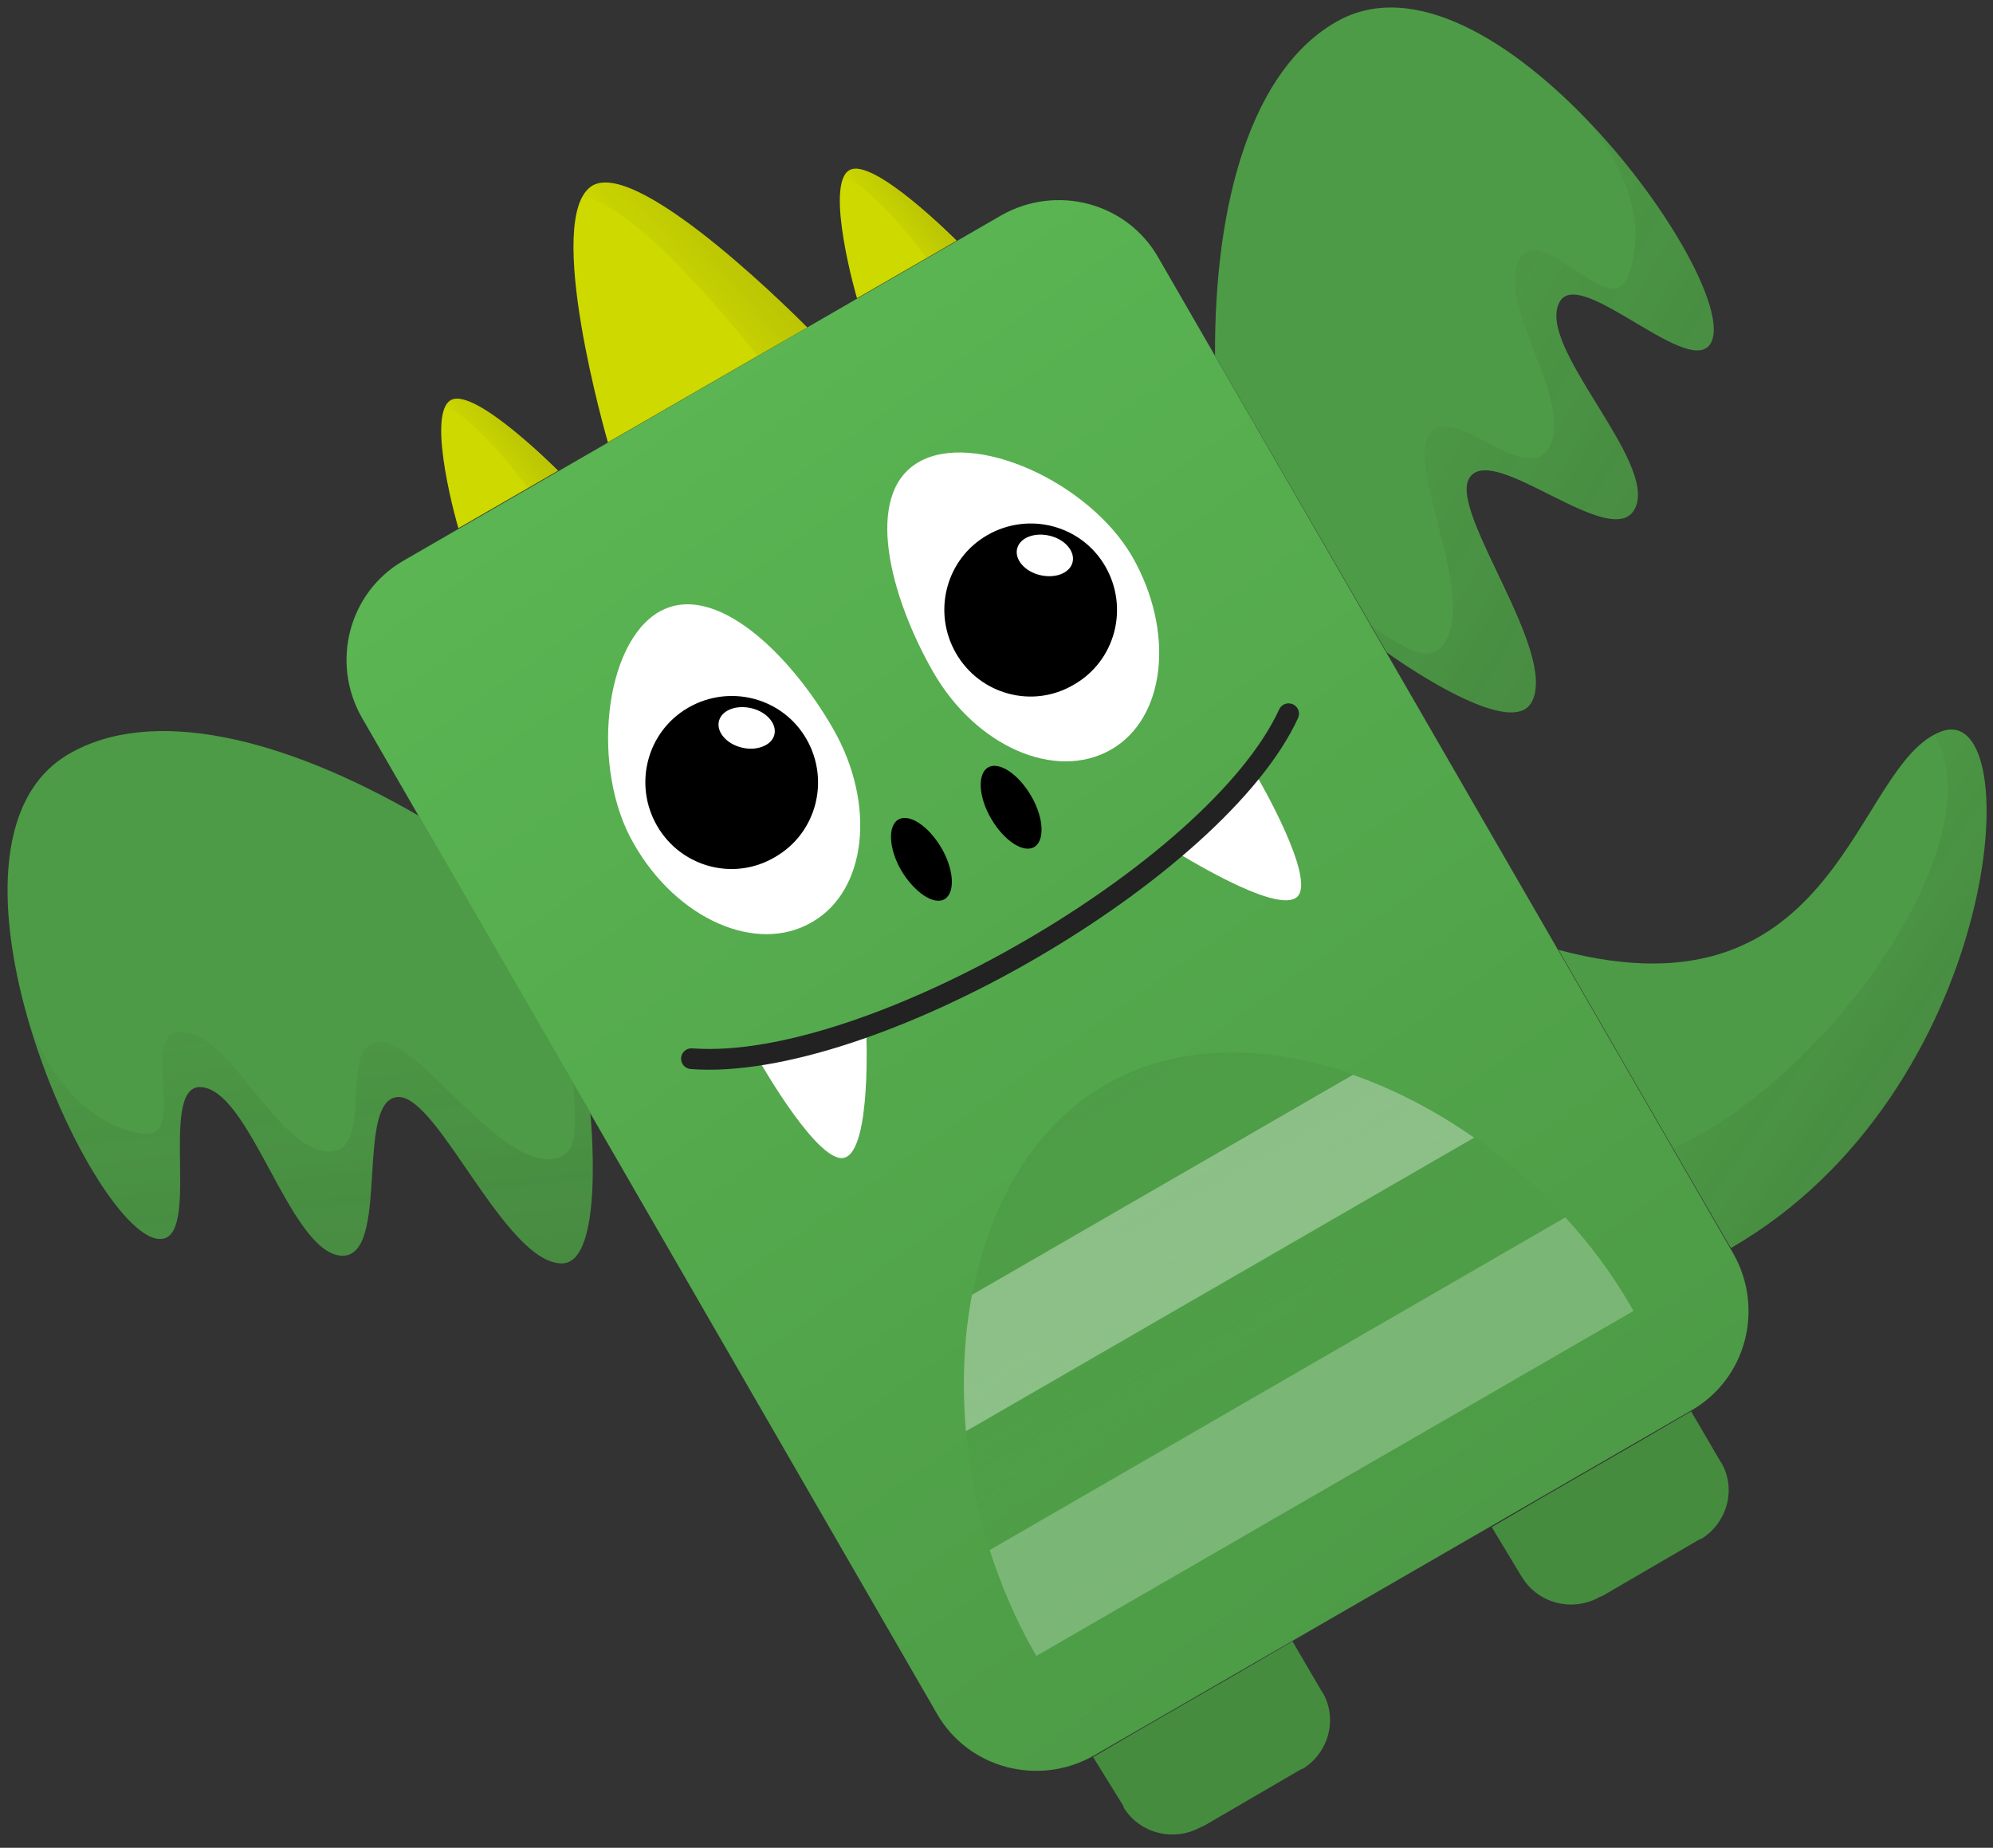 <?xml version="1.0" encoding="UTF-8"?>
<svg width="96px" height="89px" viewBox="0 0 96 89" version="1.1" xmlns="http://www.w3.org/2000/svg" xmlns:xlink="http://www.w3.org/1999/xlink">
    <rect x="0" y="0" width="96" height="89" fill="#333333" stroke="none"/>
    <!-- Generator: Sketch 42 (36781) - http://www.bohemiancoding.com/sketch -->
    <title>eventstore-mascot</title>
    <desc>Created with Sketch.</desc>
    <defs>
        <linearGradient x1="74.618%" y1="88.036%" x2="25.475%" y2="12.06%" id="linearGradient-1">
            <stop stop-color="#4D9B46" offset="0%"></stop>
            <stop stop-color="#5AB552" offset="100%"></stop>
        </linearGradient>
        <linearGradient x1="60.633%" y1="77.712%" x2="19.951%" y2="4.776%" id="linearGradient-2">
            <stop stop-color="#4D9B46" stop-opacity="0" offset="0%"></stop>
            <stop stop-color="#4D9B46" offset="100%"></stop>
        </linearGradient>
        <linearGradient x1="24.61%" y1="63.759%" x2="74.541%" y2="26.251%" id="linearGradient-3">
            <stop stop-color="#222222" stop-opacity="0" offset="0%"></stop>
            <stop stop-color="#222222" offset="100%"></stop>
        </linearGradient>
        <linearGradient x1="23.866%" y1="62.562%" x2="74.656%" y2="25.46%" id="linearGradient-4">
            <stop stop-color="#222222" stop-opacity="0" offset="0%"></stop>
            <stop stop-color="#222222" offset="100%"></stop>
        </linearGradient>
        <linearGradient x1="24.127%" y1="62.559%" x2="74.917%" y2="25.457%" id="linearGradient-5">
            <stop stop-color="#222222" stop-opacity="0" offset="0%"></stop>
            <stop stop-color="#222222" offset="100%"></stop>
        </linearGradient>
        <linearGradient x1="79.634%" y1="87.256%" x2="11.068%" y2="17.917%" id="linearGradient-6">
            <stop stop-color="#222222" offset="0%"></stop>
            <stop stop-color="#222222" stop-opacity="0" offset="100%"></stop>
        </linearGradient>
        <linearGradient x1="74.914%" y1="128.467%" x2="31.927%" y2="-45.056%" id="linearGradient-7">
            <stop stop-color="#222222" offset="0%"></stop>
            <stop stop-color="#222222" stop-opacity="0" offset="100%"></stop>
        </linearGradient>
        <linearGradient x1="82.606%" y1="78.11%" x2="27.847%" y2="20.617%" id="linearGradient-8">
            <stop stop-color="#222222" offset="0%"></stop>
            <stop stop-color="#222222" stop-opacity="0" offset="100%"></stop>
        </linearGradient>
    </defs>
    <g id="Brands" stroke="none" stroke-width="1" fill="none" fill-rule="evenodd">
        <g id="Event-Store-mascot" transform="translate(-16, -20)">
            <g id="eventstore-mascot" transform="translate(16, 20)">
                <g id="Group">
                    <path d="M19.459,26.992 C16.801,28.506 15.915,31.903 17.429,34.562 L45.122,82.527 C46.636,85.186 50.033,86.072 52.692,84.558 L81.457,67.942 C84.115,66.428 85.001,63.031 83.487,60.372 L55.794,12.407 C54.28,9.748 50.883,8.862 48.224,10.376 L19.459,26.992 L19.459,26.992 Z" id="Shape" fill="url(#linearGradient-1)"></path>
                    <path d="M54.095,86.958 C54.095,86.995 54.132,87.032 54.132,87.069 C54.907,88.325 56.569,88.731 57.861,87.992 C57.898,87.992 57.935,87.955 57.972,87.955 L62.662,85.223 C62.699,85.223 62.736,85.186 62.773,85.186 C63.991,84.411 64.434,82.823 63.733,81.567 L63.659,81.457 L62.256,79.056 L59.855,80.46 L55.055,83.229 L52.655,84.632 L54.095,86.958 L54.095,86.958 Z M73.259,75.881 C73.296,75.918 73.296,75.955 73.333,75.992 C74.108,77.247 75.77,77.653 77.062,76.915 C77.099,76.915 77.136,76.878 77.173,76.878 L81.863,74.145 C81.9,74.145 81.937,74.108 81.974,74.108 C83.192,73.333 83.635,71.745 82.934,70.49 L82.86,70.379 L81.457,67.979 L79.056,69.382 L74.256,72.151 L71.856,73.555 L73.259,75.881 L73.259,75.881 Z" id="Shape" fill="#4D9B46"></path>
                    <path d="M28.543,8.936 C30.869,7.607 38.882,15.767 38.882,15.767 L29.282,21.306 C29.282,21.306 26.106,10.376 28.543,8.936 L28.543,8.936 Z M21.712,19.275 C22.857,18.61 26.881,22.672 26.881,22.672 L22.081,25.441 C22.081,25.478 20.493,19.976 21.712,19.275 Z M40.913,8.197 C42.058,7.533 46.082,11.594 46.082,11.594 L41.282,14.364 C41.282,14.401 39.694,8.899 40.913,8.197 Z" id="Shape" fill="#CED900"></path>
                    <path d="M66.797,31.423 L58.526,17.133 C58.489,9.637 60.335,3.323 64.397,1.034 C71.782,-3.139 83.746,13.367 82.454,16.432 C81.604,18.463 76.176,12.813 75.142,14.512 C73.887,16.616 79.869,22.229 78.761,24.481 C77.69,26.697 71.782,21.121 70.748,23.078 C69.862,24.777 75.069,31.46 73.776,33.823 C72.742,35.743 66.797,31.423 66.797,31.423 Z M28.432,53.578 C28.432,53.578 20.198,39.288 20.161,39.288 C13.662,35.522 7.311,33.971 3.286,36.334 C-4.025,40.654 4.283,59.265 7.607,59.671 C9.785,59.929 7.607,52.434 9.601,52.36 C12.038,52.323 13.921,60.299 16.432,60.483 C18.869,60.631 17.022,52.766 19.238,52.84 C21.158,52.914 24.334,60.779 27.029,60.852 C29.171,60.926 28.432,53.578 28.432,53.578 L28.432,53.578 Z M75.069,45.75 C88.694,49.406 89.285,36.74 93.531,35.226 C97.777,33.713 96.448,52.581 83.377,60.114 C83.377,60.151 75.069,45.75 75.069,45.75 Z" id="Shape" fill="#4D9B46"></path>
                    <path d="M49.812,79.573 L51.326,82.195 C52.101,83.524 53.763,83.967 55.092,83.192 L79.093,69.345 C80.423,68.57 80.866,66.908 80.127,65.579 L78.613,62.957 C73.296,53.763 61.185,47.67 53.246,52.249 C45.307,56.865 44.532,70.379 49.812,79.573 L49.812,79.573 Z" id="Shape" fill="url(#linearGradient-2)"></path>
                    <path d="M49.812,79.573 L49.923,79.758 L78.687,63.142 L78.576,62.957 C77.69,61.406 76.619,59.966 75.401,58.637 L47.67,74.662 C48.224,76.361 48.926,78.023 49.812,79.573 L49.812,79.573 Z" id="Shape" fill="#FFFFFF" opacity="0.25"></path>
                    <path d="M71.007,54.797 C69.161,53.504 67.167,52.47 65.173,51.769 L46.821,62.366 C46.415,64.471 46.341,66.687 46.526,68.939 L71.007,54.797 L71.007,54.797 Z" id="Shape" fill="#FFFFFF" opacity="0.35"></path>
                </g>
                <g id="Group" transform="translate(29.171, 21.786)" fill-rule="nonzero">
                    <path d="M11.521,33.971 C10.302,34.377 7.496,29.466 7.496,29.466 L12.555,27.841 C12.555,27.878 12.813,33.565 11.521,33.971 Z" id="Shape" fill="#FFFFFF"></path>
                    <path d="M33.306,21.417 C34.266,20.567 31.423,15.693 31.423,15.693 L27.509,19.275 C27.509,19.238 32.309,22.303 33.306,21.417 Z" id="Shape" fill="#FFFFFF"></path>
                    <path d="M4.097,29.706 C12.859,30.38 29.797,20.528 33.354,12.801 C33.47,12.55 33.36,12.253 33.109,12.137 C32.858,12.022 32.561,12.131 32.446,12.382 C29.064,19.728 12.52,29.351 4.174,28.709 C3.899,28.688 3.658,28.894 3.637,29.169 C3.616,29.445 3.822,29.685 4.097,29.706 Z" id="Shape" fill="#222222"></path>
                    <path d="M18.573,17.65 C17.946,16.579 17.909,15.472 18.426,15.176 C18.943,14.881 19.866,15.472 20.493,16.542 C21.121,17.613 21.158,18.721 20.641,19.016 C20.124,19.312 19.201,18.721 18.573,17.65 Z" id="Shape" fill="#000000"></path>
                    <path d="M14.253,20.161 C13.625,19.09 13.588,17.982 14.105,17.687 C14.622,17.392 15.545,17.982 16.173,19.053 C16.801,20.124 16.838,21.232 16.321,21.527 C15.804,21.823 14.881,21.195 14.253,20.161 Z" id="Shape" fill="#000000"></path>
                    <path d="M15.767,10.561 C13.699,6.942 12.407,2.031 15.065,0.48 C17.724,-1.071 23.263,1.403 25.367,5.022 C27.435,8.64 26.992,12.813 24.334,14.327 C21.675,15.841 17.835,14.179 15.767,10.561 L15.767,10.561 Z" id="Shape" fill="#FFFFFF"></path>
                    <path d="M10.967,13.33 C8.899,9.711 5.243,6.166 2.585,7.68 C-0.074,9.194 -0.739,15.25 1.366,18.869 C3.434,22.487 7.274,24.186 9.933,22.635 C12.591,21.121 13.035,16.949 10.967,13.33 Z" id="Shape" fill="#FFFFFF"></path>
                    <path d="M16.875,9.674 C15.73,7.68 16.395,5.133 18.389,3.988 C20.383,2.843 22.93,3.508 24.075,5.502 C25.22,7.496 24.555,10.044 22.561,11.188 C20.567,12.37 18.019,11.668 16.875,9.674 L16.875,9.674 Z" id="Shape" fill="#000000"></path>
                    <path d="M2.474,17.982 C1.329,15.989 1.994,13.441 3.988,12.296 C5.982,11.151 8.53,11.816 9.674,13.81 C10.819,15.804 10.154,18.352 8.16,19.496 C6.166,20.678 3.619,19.976 2.474,17.982 Z" id="Shape" fill="#000000"></path>
                    <path d="M6.536,14.216 C5.797,14.032 5.317,13.441 5.465,12.924 C5.613,12.407 6.314,12.148 7.053,12.333 C7.791,12.518 8.271,13.108 8.124,13.625 C7.976,14.142 7.237,14.401 6.536,14.216 Z" id="Shape" fill="#FFFFFF"></path>
                    <path d="M20.9,5.908 C20.161,5.723 19.681,5.133 19.829,4.616 C19.976,4.099 20.678,3.84 21.417,4.025 C22.155,4.209 22.635,4.8 22.487,5.317 C22.34,5.834 21.638,6.093 20.9,5.908 Z" id="Shape" fill="#FFFFFF"></path>
                </g>
                <g id="Group" transform="translate(1.108, 5.539)">
                    <path d="M52.987,81.42 C52.987,81.457 53.024,81.493 53.024,81.53 C53.8,82.786 55.461,83.192 56.754,82.454 C56.791,82.454 56.828,82.417 56.865,82.417 L61.554,79.684 C61.591,79.684 61.628,79.647 61.665,79.647 C62.883,78.872 63.326,77.284 62.625,76.029 L62.551,75.918 L61.148,73.518 L58.748,74.921 L53.947,77.69 L51.547,79.093 L52.987,81.42 L52.987,81.42 Z M72.151,70.342 C72.188,70.379 72.188,70.416 72.225,70.453 C73.001,71.708 74.662,72.115 75.955,71.376 C75.992,71.376 76.029,71.339 76.066,71.339 L80.755,68.607 C80.792,68.607 80.829,68.57 80.866,68.57 C82.084,67.794 82.527,66.207 81.826,64.951 L81.752,64.84 L80.349,62.44 L77.949,63.843 L73.148,66.613 L70.748,68.016 L72.151,70.342 L72.151,70.342 Z" id="Shape" fill="#000000" fill-rule="nonzero" opacity="0.1"></path>
                    <path d="M27.435,3.397 C27.214,3.508 27.066,3.693 26.918,3.951 C29.651,4.209 35.374,11.594 35.374,11.594 L37.774,10.191 C37.774,10.228 29.762,2.068 27.435,3.397 L27.435,3.397 Z" id="Shape" fill="url(#linearGradient-3)" opacity="0.15"></path>
                    <path d="M39.805,2.659 C39.694,2.732 39.584,2.843 39.51,3.028 C40.876,3.286 43.535,6.905 43.535,6.905 L44.975,6.093 C44.975,6.093 40.95,1.994 39.805,2.659 L39.805,2.659 Z" id="Shape" fill="url(#linearGradient-4)" opacity="0.15"></path>
                    <path d="M20.604,13.736 C20.493,13.81 20.383,13.921 20.309,14.105 C21.675,14.364 24.334,17.982 24.334,17.982 L25.774,17.17 C25.774,17.17 21.786,13.071 20.604,13.736 L20.604,13.736 Z" id="Shape" fill="url(#linearGradient-5)" opacity="0.15"></path>
                    <path d="M65.69,25.884 C65.69,25.884 71.635,30.205 72.668,28.321 C73.961,25.958 68.717,19.275 69.641,17.576 C70.674,15.619 76.582,21.195 77.653,18.979 C78.761,16.69 72.779,11.078 74.035,9.01 C75.069,7.311 80.497,12.961 81.346,10.93 C82.01,9.379 79.241,4.32 75.364,0.295 C78.207,3.803 77.838,6.499 77.284,7.828 C76.435,9.859 73.185,5.206 72.115,6.905 C70.859,9.01 74.662,13.625 73.555,15.915 C72.484,18.13 68.717,13.551 67.684,15.509 C66.797,17.207 69.825,22.894 68.57,25.257 C67.831,26.66 66.576,25.663 64.803,24.518 L65.69,25.884 L65.69,25.884 Z" id="Shape" fill="url(#linearGradient-6)" opacity="0.15"></path>
                    <path d="M27.325,48.039 C27.325,48.039 28.1,55.351 25.921,55.314 C23.263,55.24 20.05,47.375 18.13,47.301 C15.915,47.227 17.798,55.129 15.324,54.944 C12.813,54.76 10.93,46.784 8.493,46.821 C6.499,46.858 8.677,54.391 6.499,54.132 C4.8,53.911 1.846,48.999 0.258,43.645 C1.883,47.855 4.394,48.889 5.797,49.073 C7.976,49.332 5.576,44.199 7.57,44.162 C10.007,44.125 12.111,49.738 14.659,49.923 C17.096,50.07 15.028,44.568 17.244,44.642 C19.164,44.716 22.598,50.218 25.257,50.292 C26.844,50.329 26.623,48.741 26.512,46.673 L27.325,48.039 L27.325,48.039 Z" id="Shape" fill="url(#linearGradient-7)" opacity="0.15"></path>
                    <path d="M79.463,49.775 L82.269,54.612 C95.34,47.079 96.707,28.211 92.423,29.725 C92.313,29.762 92.202,29.835 92.091,29.872 C95.045,34.968 86.921,46.452 79.463,49.775 Z" id="Shape" fill="url(#linearGradient-8)" opacity="0.15"></path>
                </g>
            </g>
        </g>
    </g>
</svg>
